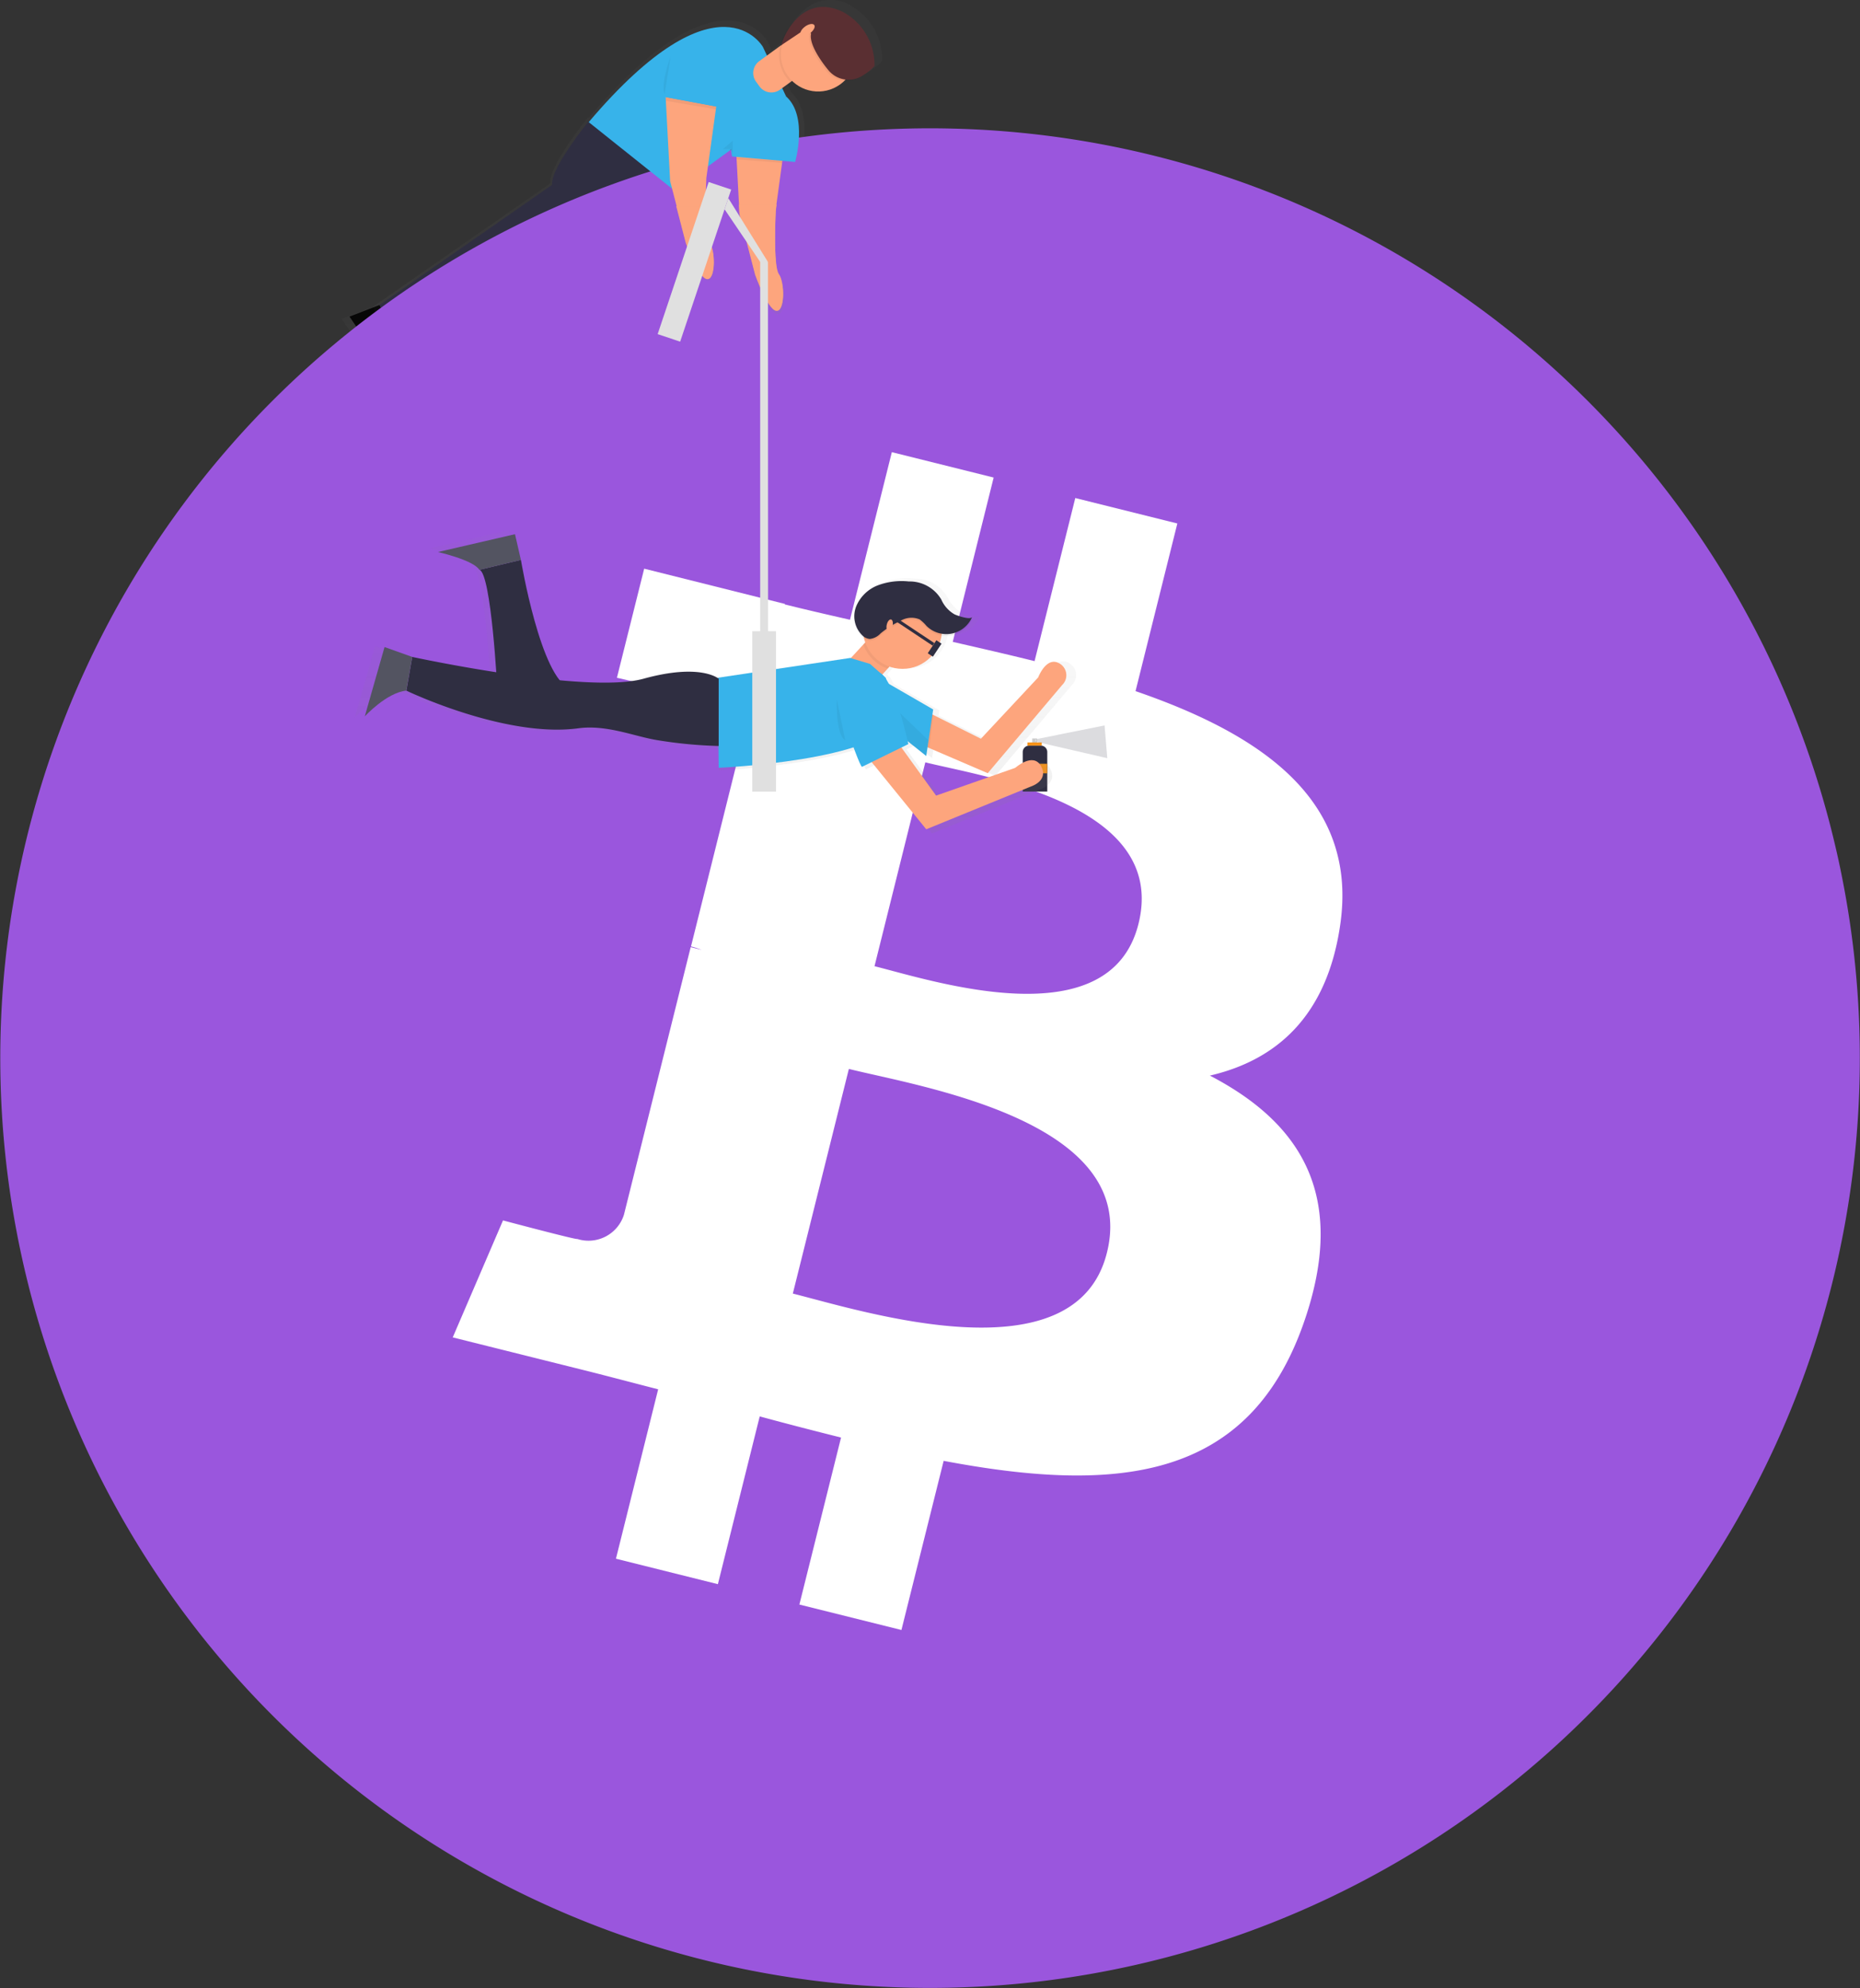 <svg xmlns="http://www.w3.org/2000/svg" xmlns:xlink="http://www.w3.org/1999/xlink" width="184.753" height="197.497" viewBox="0 0 184.753 197.497">
  <rect x="0" y="0" width="184.753" height="197.497" fill="#333333" stroke="none"/>
  <defs>
    <linearGradient id="linear-gradient" x1="0.5" y1="1" x2="0.5" gradientUnits="objectBoundingBox">
      <stop offset="0" stop-color="gray" stop-opacity="0.251"/>
      <stop offset="0.54" stop-color="gray" stop-opacity="0.122"/>
      <stop offset="1" stop-color="gray" stop-opacity="0.102"/>
    </linearGradient>
    <linearGradient id="linear-gradient-2" x1="0.5" y1="1" x2="0.5" y2="0" xlink:href="#linear-gradient"/>
    <linearGradient id="linear-gradient-3" x1="0.502" y1="1" x2="0.502" y2="0" xlink:href="#linear-gradient"/>
    <linearGradient id="linear-gradient-4" x1="0.5" y1="1" x2="0.5" y2="0" xlink:href="#linear-gradient"/>
    <linearGradient id="linear-gradient-5" x1="0.5" y1="1" x2="0.5" y2="0" xlink:href="#linear-gradient"/>
  </defs>
  <g id="art" transform="translate(0.002 -0.003)">
    <path id="Path_1" data-name="Path 1" d="M128.15,112.974l2.991-1.154.786,1.709.363,4.085-.669.485Z" transform="translate(-93.436 -81.526)"/>
    <path id="Path_2" data-name="Path 2" d="M172.6,145.78l-3.416,1.975,3.589,5.293.837-.61.52-4.2Z" transform="translate(-123.351 -106.286)"/>
    <g id="Group_1" data-name="Group 1" transform="translate(38.588 14.834)" opacity="0.05">
      <path id="Path_3" data-name="Path 3" d="M463.128,140.23a11.449,11.449,0,0,0-1.528,2.958l.542-.374A5.292,5.292,0,0,1,463.128,140.23Z" transform="translate(-445.305 -140.23)"/>
      <path id="Path_4" data-name="Path 4" d="M422.353,171.178l.377-7.918c-8.4,5.329-20.686,10.191-20.686,10.191l-.593.94s12.3-4.863,20.686-10.191l-.352,7.458Z" transform="translate(-401.45 -157.021)"/>
    </g>
    <g id="Group_2" data-name="Group 2" transform="translate(33.934 0.003)" opacity="0.5">
      <path id="Path_5" data-name="Path 5" d="M128.843,119.016l.688-.5-.371-4.207-.81-1.758-3.08,1.189Z" transform="translate(-125.27 -82.061)" fill="url(#linear-gradient)"/>
      <path id="Path_6" data-name="Path 6" d="M443.031,85.991a3.823,3.823,0,0,0-4.253.271,6.158,6.158,0,0,0-1.98,2.552l-.271.718h0l-1.268.921-.412-.88s-4.489-7.975-17.73,7.6l-.06-.049s-1.127,1.379-2.154,2.926l-.146.222-.065.1-.092.144-.068.108-.1.171-.089.146-.095.16-.068.117-.07.122-.068.122-.07.13-.1.2-.057.108-.062.127-.046.1-.06.127-.038.084q-.049.114-.092.222l-.033.084-.043.119-.027.081q-.03.092-.054.182a.51.51,0,0,1-.024.092h0a1.732,1.732,0,0,0-.06.585l-17.63,12.269.9,1.967s12.67-5.006,21.306-10.5l-.363,7.68h0l-.022.474s-7.889,6.531-9.942,9.858L404,127.48l3.7,5.451.861-.626.542-4.334,14.474-11.57s2.744-5.014,2.793-9.211l.593,2.289s1.262,3.546,2.154,3.687.894-2.75.271-3.608-.33-6.6-.33-6.6l.163-1.168,2.265-1.647.084-.079.119.721.455.041v.033h0l.022.209h0l.293,5.469,1.6,6.187s1.262,3.546,2.154,3.687.894-2.75.271-3.608-.328-6.594-.328-6.594l.661-4.776h0v-.092l.013-.106,1.3.114s1.355-4.657-.913-6.686l-.412-.88.845-.612h0l.171-.122a3.833,3.833,0,0,0,5.361,0,2.674,2.674,0,0,0,1.788-.477l.328-.236a4.332,4.332,0,0,0,.945-.813A6.145,6.145,0,0,0,443.031,85.991Z" transform="translate(-392.56 -85.483)" fill="url(#linear-gradient-2)"/>
    </g>
    <path id="Path_7" data-name="Path 7" d="M419.005,129.75s-3.855,4.714-3.673,6.366L398.2,148.049l.878,1.91s12.3-4.863,20.686-10.191l-.374,7.929s-7.658,6.331-9.649,9.563l1.531,2.457,14.054-11.234s4.169-7.618,2.167-11.773Z" transform="translate(-360.492 -117.755)" fill="#2f2e41"/>
    <path id="Path_8" data-name="Path 8" d="M440.987,247.186a92.355,92.355,0,1,1-67.275-111.977A92.362,92.362,0,0,1,440.987,247.186Z" transform="translate(-259 -119.72)" fill="#9a56dd"/>
    <path id="Path_9" data-name="Path 9" d="M513.14,298.314c1.839-12.293-7.52-18.9-20.318-23.3l4.153-16.652-10.137-2.527-4.045,16.2c-2.666-.664-5.4-1.289-8.127-1.913L478.73,253.8l-10.115-2.522-4.156,16.647c-2.205-.5-4.372-1-6.472-1.523v-.051l-13.97-3.5-2.709,10.836s7.52,1.723,7.363,1.831c4.1,1.024,4.846,3.741,4.725,5.895l-4.73,18.963a8.392,8.392,0,0,1,1.054.339c-.339-.084-.7-.176-1.084-.271l-6.629,26.575a3.69,3.69,0,0,1-4.646,2.408c.1.146-7.368-1.839-7.368-1.839L425,339.206l13.177,3.292c2.454.615,4.86,1.26,7.228,1.864l-4.194,16.828,10.126,2.528,4.156-16.663c2.766.75,5.451,1.444,8.078,2.1l-4.139,16.587,10.137,2.527,4.194-16.8c17.286,3.27,30.284,1.951,35.759-13.683,4.408-12.589-.219-19.849-9.314-24.584C506.812,311.669,511.81,307.313,513.14,298.314Zm-23.159,32.476c-3.132,12.589-24.327,5.784-31.2,4.064l5.567-22.314C471.221,314.267,493.267,317.661,489.981,330.789Zm3.134-32.66c-2.858,11.451-20.5,5.632-26.22,4.207l5.047-20.25C477.666,283.525,496.092,286.188,493.115,298.13Z" transform="translate(-380.032 -206.363)" fill="#fff"/>
    <path id="Path_10" data-name="Path 10" d="M528.49,132.71l.444,8.344,1.555,6.006s1.225,3.443,2.091,3.579.87-2.671.271-3.505-.312-6.4-.312-6.4l.965-7.084Z" transform="translate(-455.487 -119.913)" fill="#fda57d"/>
    <path id="Path_11" data-name="Path 11" d="M526.58,125.475l.225,1.354,6.269.542s1.311-4.521-.888-6.5Z" transform="translate(-454.094 -111.281)" fill="#37b3ea"/>
    <path id="Path_12" data-name="Path 12" d="M494.483,102.3l-2.316-4.944s-4.375-7.772-17.3,7.474l8.523,6.805,5.516-4.009Z" transform="translate(-416.392 -92.695)" fill="#37b3ea"/>
    <path id="Path_13" data-name="Path 13" d="M0,0H3.505V5.562A1.463,1.463,0,0,1,2.043,7.024H1.466A1.463,1.463,0,0,1,0,5.562V0Z" transform="translate(79.917 2.803) rotate(53.99)" fill="#fda57d"/>
    <path id="Path_14" data-name="Path 14" d="M544.821,100.177a3.665,3.665,0,0,0,.986,3.617l2.127-1.547-2.062-2.836Z" transform="translate(-467.296 -95.634)" opacity="0.05"/>
    <ellipse id="Ellipse_1" data-name="Ellipse 1" cx="3.719" cy="3.711" rx="3.719" ry="3.711" transform="translate(76.085 4.564) rotate(-36.01)" fill="#fda57d"/>
    <path id="Path_15" data-name="Path 15" d="M546.9,90.845l-2.148,1.436.271-.7s1.766-4.605,5.884-2.62a6.005,6.005,0,0,1,3.134,5.369,4.993,4.993,0,0,1-1.084.889,2.587,2.587,0,0,1-3.47-.439c-.721-.859-1.978-2.636-1.747-3.654h0c-.211-.385-.488-.542-.842-.271Z" transform="translate(-467.342 -87.654)" opacity="0.05"/>
    <path id="Path_16" data-name="Path 16" d="M547.518,90.4l-2.148,1.436.271-.7s1.766-4.605,5.884-2.62a6.005,6.005,0,0,1,3.134,5.369,5,5,0,0,1-1.084.889,2.587,2.587,0,0,1-3.47-.439c-.721-.859-1.978-2.636-1.747-3.654h0c-.211-.385-.488-.542-.843-.271Z" transform="translate(-467.794 -87.326)" fill="#5a2f32"/>
    <ellipse id="Ellipse_2" data-name="Ellipse 2" cx="0.828" cy="0.413" rx="0.828" ry="0.413" transform="translate(79.295 3.128) rotate(-36.069)" fill="#fda57d"/>
    <path id="Path_17" data-name="Path 17" d="M265.03,52.443l.983-.842.011,1.33-.214-.512Z" transform="translate(-193.235 -37.619)" opacity="0.05"/>
    <path id="Path_18" data-name="Path 18" d="M270.01,57.67l.022.206,4.521.352.027-.192Z" transform="translate(-196.866 -42.045)" opacity="0.05"/>
    <path id="Path_19" data-name="Path 19" d="M503.07,121.08l.444,8.344,1.555,5.992s1.224,3.443,2.091,3.579.87-2.671.271-3.505-.317-6.388-.317-6.388l.981-7.084Z" transform="translate(-436.953 -111.434)" fill="#fda57d"/>
    <rect id="Rectangle_9" data-name="Rectangle 9" width="0.471" height="0.471" transform="translate(102.529 73.354)" fill="#ccc"/>
    <path id="Path_20" data-name="Path 20" d="M375.637,273.39H376.8a.637.637,0,0,1,.637.637v3.925H375v-3.925A.637.637,0,0,1,375.637,273.39Z" transform="translate(-273.414 -199.326)" fill="#2f2e41"/>
    <rect id="Rectangle_10" data-name="Rectangle 10" width="1.417" height="0.314" transform="translate(102.057 73.749)" fill="#f7931a"/>
    <rect id="Rectangle_11" data-name="Rectangle 11" width="2.438" height="0.943" transform="translate(101.586 75.87)" fill="#f7931a"/>
    <path id="Path_21" data-name="Path 21" d="M638.807,356.54v.236a.143.143,0,0,1-.157-.119C638.65,356.592,638.72,356.54,638.807,356.54Z" transform="translate(-535.804 -283.108)" fill="#e6e6e6"/>
    <path id="Path_22" data-name="Path 22" d="M503.014,106.1s-1.035,2.793-.6,3.747" transform="translate(-436.399 -100.512)" opacity="0.05"/>
    <path id="Path_23" data-name="Path 23" d="M244.143,35.07l0,.517,4.966.834.06-.414Z" transform="translate(-178.004 -25.567)" opacity="0.05"/>
    <path id="Path_24" data-name="Path 24" d="M245.213,18.777l-1.143,4.4,5.022.937,1.327-5.553Z" transform="translate(-177.953 -13.53)" fill="#37b3ea"/>
    <g id="Group_3" data-name="Group 3" transform="translate(67.09 20.485)" opacity="0.5">
      <path id="Path_25" data-name="Path 25" d="M506.66,161.09l.989,3.744s1.276,3.522,2.167,3.654.9-2.728.271-3.579c-.333-.447-.4-2.229-.4-3.82Z" transform="translate(-506.66 -161.09)" fill="url(#linear-gradient-3)"/>
    </g>
    <path id="Path_26" data-name="Path 26" d="M506.95,161.09l.951,3.665s1.224,3.443,2.091,3.579.87-2.671.271-3.505c-.32-.439-.387-2.184-.382-3.738Z" transform="translate(-439.782 -140.605)" fill="#fda57d"/>
    <g id="Group_4" data-name="Group 4" transform="translate(73.269 20.33)" opacity="0.5">
      <path id="Path_27" data-name="Path 27" d="M533.425,160.52H529.47l.054.992,1.647,6.182s1.3,3.543,2.213,3.684.918-2.75.271-3.606-.322-6.58-.322-6.58Z" transform="translate(-529.47 -160.52)" fill="url(#linear-gradient-4)"/>
    </g>
    <path id="Path_28" data-name="Path 28" d="M533.678,160.52H529.94l.052.964,1.555,6.006s1.224,3.443,2.091,3.579.87-2.671.271-3.505-.312-6.4-.312-6.4Z" transform="translate(-456.544 -140.19)" fill="#fda57d"/>
    <path id="Path_29" data-name="Path 29" d="M380,267.355,386.773,266l.271,3.251L380,267.625Z" transform="translate(-277.059 -193.938)" fill="#535461" opacity="0.2"/>
    <g id="Group_5" data-name="Group 5" transform="translate(35.248 52.646)" opacity="0.5">
      <path id="Path_30" data-name="Path 30" d="M446.594,301.582l.187.081h0l5.96,2.565,7.593-9.008a1.382,1.382,0,0,0-.219-2.167c-1.371-.88-2.232,1.4-2.232,1.4l-5.835,6.269-4.957-2.479.078-.52-4.519-2.612a5.573,5.573,0,0,0-.287-.479l-.041-.146-.225-.2c-.043-.046-.087-.089-.13-.127l.748-.813a4.023,4.023,0,0,0,5.3-3.17,2.83,2.83,0,0,0,1.059,0,2.92,2.92,0,0,0,2.086-1.715.214.214,0,0,1-.154.111,2.745,2.745,0,0,0,.154-.314c-.154.374-1.6-.141-1.815-.271a3.336,3.336,0,0,1-1.355-1.512,3.791,3.791,0,0,0-3.324-1.839,6.912,6.912,0,0,0-3.167.4,3.9,3.9,0,0,0-2.23,2.2,2.9,2.9,0,0,0-.162,1.07,2.617,2.617,0,0,0,.851,2.089,1.836,1.836,0,0,0,.154.119c.03.116.062.23.1.344l-.2.214h0l-1.284,1.392-.065-.019-13.526,2.024v.027c-.45-.3-2.487-1.333-7.572.073-1.921.542-5.12.474-8.555.157-2.4-2.985-3.95-12.283-3.95-12.283l-.607-2.63-7.875,1.82s3.633.813,4.24,1.82c.924.309,1.5,7.209,1.715,10.465-4.716-.729-8.579-1.563-8.579-1.563l-2.826-1.01-2.018,7.081s2.221-2.438,4.24-2.63c0,0,10.094,4.855,17.565,3.844,2.909-.393,5.721.837,8.076,1.214a46.022,46.022,0,0,0,6.231.607l.024,2.224s8.314-.358,13.775-2.091a9.053,9.053,0,0,0,.864,1.991l.991-.485,5.57,6.857,10.9-4.454s1.625-.607.813-2.024-2.625.2-2.625.2l-8.076,2.831-3.408-4.724h0l-.133-.184.715-.349s-.022-.106-.065-.287l1.88,1.5Z" transform="translate(-389.12 -279.81)" fill="url(#linear-gradient-5)"/>
    </g>
    <path id="Path_31" data-name="Path 31" d="M311.245,235.051l-2.5-2.313,4.131-4.478,2.5,2.311Z" transform="translate(-225.111 -166.422)" fill="#fda57d"/>
    <path id="Path_32" data-name="Path 32" d="M577.363,314.46l-1.823,1.978a3.937,3.937,0,0,0,2.414,2.4l1.9-2.067Z" transform="translate(-489.791 -252.427)" opacity="0.05"/>
    <path id="Path_33" data-name="Path 33" d="M584.25,334.914l10,4.3,7.393-8.761a1.344,1.344,0,0,0-.214-2.108c-1.333-.856-2.167,1.354-2.167,1.354l-5.689,6.09-7.3-3.646Z" transform="translate(-496.141 -262.41)" fill="#fda57d"/>
    <path id="Path_34" data-name="Path 34" d="M322.253,249.24l5.106,2.95-.688,4.624-4.811-3.836Z" transform="translate(-234.67 -181.719)" fill="#37b3ea"/>
    <ellipse id="Ellipse_3" data-name="Ellipse 3" cx="3.928" cy="3.936" rx="3.928" ry="3.936" transform="translate(85.717 58.568)" fill="#fda57d"/>
    <path id="Path_35" data-name="Path 35" d="M537.28,327.321l-1.964-.591L522.15,328.7l.1,8.94s16-.688,17.771-4.819l-1.178-4.12Z" transform="translate(-450.864 -261.373)" fill="#37b3ea"/>
    <path id="Path_36" data-name="Path 36" d="M322.43,257.334l4.657,3.717.2-1.574-4.616-4.427Z" transform="translate(-235.085 -185.955)" opacity="0.05"/>
    <path id="Path_37" data-name="Path 37" d="M439.021,328.517s-1.766-1.574-7.461,0-22.975-2.167-22.975-2.167L408,329.7s9.817,4.722,17.083,3.738c2.828-.382,5.564.813,7.856,1.181a44.221,44.221,0,0,0,6.082.577Z" transform="translate(-367.637 -261.096)" fill="#2f2e41"/>
    <path id="Path_38" data-name="Path 38" d="M397.466,323.713l-2.752-.983-1.964,6.886s2.167-2.362,4.123-2.557Z" transform="translate(-356.519 -258.457)" fill="#535461"/>
    <path id="Path_39" data-name="Path 39" d="M434.8,291.763l4.118-.983s1.964,11.806,4.909,12.789h-7.257S435.978,292.156,434.8,291.763Z" transform="translate(-387.177 -235.162)" fill="#2f2e41"/>
    <path id="Path_40" data-name="Path 40" d="M427.806,283.9l-.588-2.557-7.658,1.772s3.522.788,4.123,1.772Z" transform="translate(-376.066 -228.279)" fill="#535461"/>
    <path id="Path_41" data-name="Path 41" d="M577.675,299.295a6.724,6.724,0,0,0-3.08.387,3.793,3.793,0,0,0-2.167,2.137,2.666,2.666,0,0,0,.672,2.874,1.172,1.172,0,0,0,.691.314,1.722,1.722,0,0,0,1.084-.555,9.164,9.164,0,0,1,1.972-1.243,2.088,2.088,0,0,1,1.9-.144,3.936,3.936,0,0,1,.685.65,2.788,2.788,0,0,0,4.54-.91c-.152.366-1.555-.138-1.766-.249a3.141,3.141,0,0,1-1.306-1.468A3.652,3.652,0,0,0,577.675,299.295Z" transform="translate(-487.404 -241.342)" opacity="0.05"/>
    <path id="Path_42" data-name="Path 42" d="M577.675,298.575a6.725,6.725,0,0,0-3.08.387,3.792,3.792,0,0,0-2.167,2.137,2.665,2.665,0,0,0,.672,2.874,1.172,1.172,0,0,0,.691.314,1.722,1.722,0,0,0,1.084-.555,9.169,9.169,0,0,1,1.972-1.243,2.088,2.088,0,0,1,1.9-.144,3.934,3.934,0,0,1,.685.65,2.788,2.788,0,0,0,4.54-.91c-.152.366-1.555-.138-1.766-.249a3.141,3.141,0,0,1-1.306-1.468A3.646,3.646,0,0,0,577.675,298.575Z" transform="translate(-487.404 -240.817)" fill="#2f2e41"/>
    <ellipse id="Ellipse_4" data-name="Ellipse 4" cx="0.591" cy="0.295" rx="0.591" ry="0.295" transform="translate(87.945 62.617) rotate(-76.65)" fill="#fda57d"/>
    <path id="Path_43" data-name="Path 43" d="M319.62,275.549l.133.162,2.953-1.433-.13-.179Z" transform="translate(-233.036 -199.844)" opacity="0.05"/>
    <path id="Path_44" data-name="Path 44" d="M340.582,262l-.482,3.232.179.1.379-3.3Z" transform="translate(-247.968 -191.022)" opacity="0.05"/>
    <rect id="Rectangle_12" data-name="Rectangle 12" width="2.357" height="15.937" transform="translate(74.721 62.699)" fill="#e0e0e0"/>
    <rect id="Rectangle_13" data-name="Rectangle 13" width="2.357" height="15.937" transform="matrix(0.948, 0.318, -0.318, 0.948, 70.391, 18.082)" fill="#e0e0e0"/>
    <path id="Path_45" data-name="Path 45" d="M279.516,134.4h-.786V95.92l.775.041Z" transform="translate(-203.224 -69.933)" fill="#e0e0e0"/>
    <path id="Path_46" data-name="Path 46" d="M573.25,354.252l6.873,8.46,10.6-4.334s1.571-.591.786-1.967-2.552.2-2.552.2l-7.856,2.755-4.778-6.624Z" transform="translate(-488.121 -280.337)" fill="#fda57d"/>
    <path id="Path_47" data-name="Path 47" d="M562.74,330.7s2.945,9.051,3.338,9.246l4.605-2.262s-1.308-6.1-2.766-7.043S562.938,329.917,562.74,330.7Z" transform="translate(-480.458 -263.774)" fill="#37b3ea"/>
    <path id="Path_48" data-name="Path 48" d="M565.816,341.91s-.154,3.462.829,4.064" transform="translate(-482.695 -272.441)" opacity="0.05"/>
    <path id="Path_49" data-name="Path 49" d="M269.213,78.995l-3.543-5.237.371-1.108,3.942,6.344Z" transform="translate(-193.701 -52.967)" fill="#e0e0e0"/>
    <rect id="Rectangle_14" data-name="Rectangle 14" width="0.615" height="1.552" transform="translate(93.008 63.597) rotate(33.6)" fill="#2f2e41"/>
    <rect id="Rectangle_15" data-name="Rectangle 15" width="4.559" height="0.309" transform="translate(89.007 61.352) rotate(33.62)" fill="#2f2e41"/>
  </g>
</svg>
